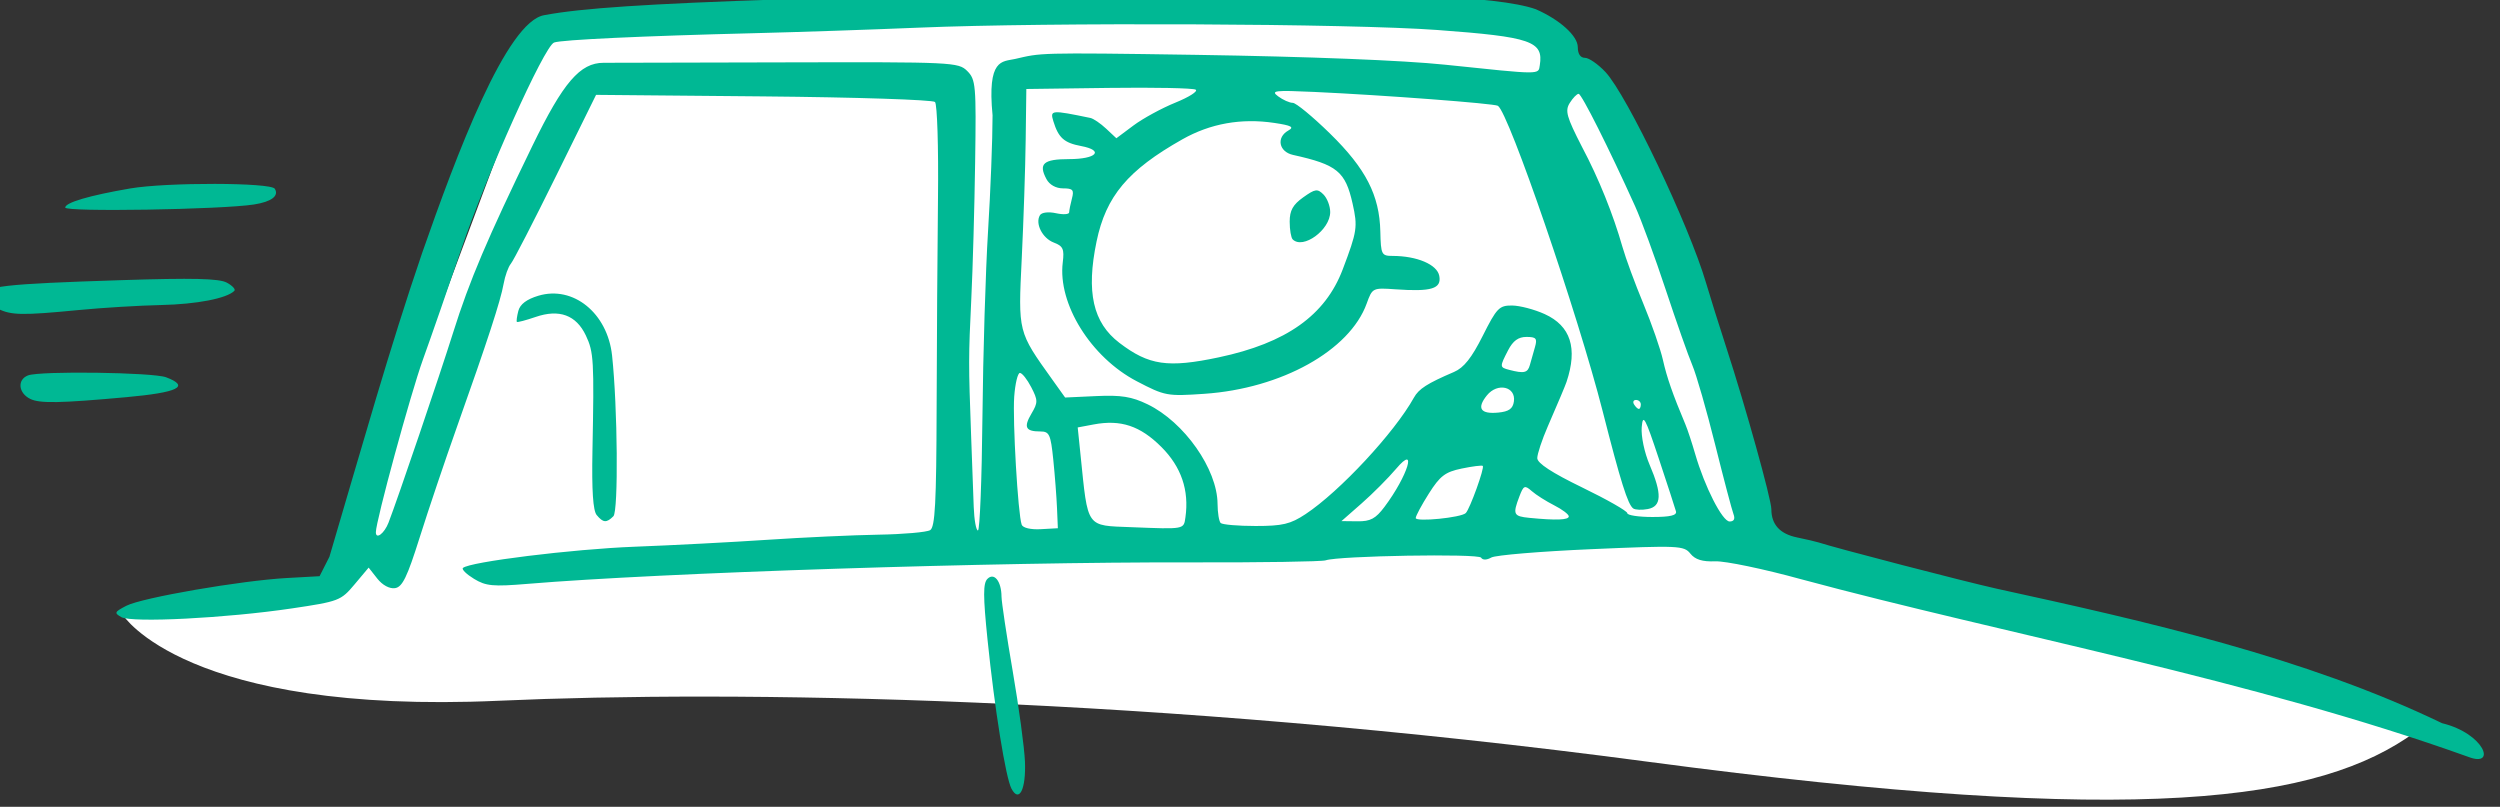 <?xml version="1.0" ?><svg height="112.806mm" viewBox="0 0 349.536 112.806" width="349.536mm" xmlns="http://www.w3.org/2000/svg">
    <rect x="0" y="0" width="349.536" height="112.806" fill="#333333" stroke="none"/>
    <path color="#000" d="m 15307.686,7179.335 103.983,-15.462 101.086,-270.494 c 165.314,-5.641 333.492,-17.868 487.45,2.607 63.01,63.629 73.484,167.141 108.678,251.886 0,0 229.199,31.92 311.529,88.303 -46.265,33.552 -132.262,46.322 -372.591,14.319 -240.329,-32.003 -444.632,-34.66 -557.695,-29.588 -152.15,6.825 -182.44,-41.57 -182.44,-41.57 z" fill="#FFFFFF" overflow="visible" paint-order="fill markers stroke" transform="translate(-46.236,-119.471) matrix(0.288,0,0,0.288,-4345.179,-1862.175)"/>
    <path d="m 15739.012,7263.603 c -2.824,-5.323 -8.21,-38.833 -11.634,-72.38 -2.164,-21.196 -2.174,-27.36 -0.05,-29.485 3.279,-3.278 6.79,1.144 6.842,8.617 0.03,2.631 2.471,18.94 5.449,36.243 2.978,17.303 5.647,37.018 5.931,43.811 0.562,13.443 -2.804,20.235 -6.539,13.194 z m 707.299,-15.432 c -104.84,-37.624 -224.877,-59.524 -324.109,-86.302 -17.982,-4.948 -36.661,-8.841 -41.51,-8.652 -6.285,0.246 -9.761,-0.83 -12.108,-3.749 -3.119,-3.88 -5.634,-3.992 -48.092,-2.149 -24.641,1.07 -46.477,2.89 -48.524,4.044 -2.278,1.284 -4.21,1.311 -4.978,0.07 -1.275,-2.064 -69.225,-0.898 -75.437,1.295 -1.803,0.636 -31.306,1.087 -65.562,1.001 -95.327,-0.239 -256.85,4.994 -321.96,10.431 -16.717,1.396 -20.163,1.073 -25.925,-2.431 -3.654,-2.223 -6.087,-4.599 -5.405,-5.281 2.95,-2.949 53.294,-9.182 83.392,-10.324 18.03,-0.684 47.041,-2.197 64.469,-3.362 17.429,-1.165 41.659,-2.283 53.843,-2.485 12.184,-0.202 23.494,-1.195 25.132,-2.208 2.385,-1.474 3.009,-13.28 3.133,-59.287 0.09,-31.596 0.383,-77.505 0.664,-102.021 0.279,-24.516 -0.376,-45.458 -1.455,-46.538 -1.081,-1.08 -38.545,-2.301 -83.253,-2.713 l -81.288,-0.749 -19.543,39.638 c -10.748,21.801 -20.562,40.849 -21.81,42.327 -1.247,1.479 -2.841,5.904 -3.541,9.834 -1.459,8.195 -7.729,27.412 -22.652,69.43 -5.763,16.227 -13.884,40.321 -18.048,53.542 -6.106,19.393 -8.426,24.168 -12.003,24.705 -2.661,0.399 -6.108,-1.462 -8.618,-4.654 l -4.185,-5.32 -6.844,8.152 c -6.634,7.901 -7.572,8.261 -30.488,11.669 -31.731,4.72 -77.644,7.062 -82.72,4.221 -3.593,-2.01 -3.368,-2.519 2.429,-5.516 7.612,-3.936 55.635,-12.237 77.961,-13.475 l 15.838,-0.879 4.789,-9.451 c 15.904,-53.817 29.224,-101.345 45.004,-147.468 16.507,-47.212 40.942,-112.753 59.478,-115.475 17.793,-3.357 50.059,-5.494 115.826,-7.671 130.016,-0.604 327.595,-8.64 365.356,4.826 11.612,5.051 20.369,12.955 20.369,18.386 0,3.312 1.27,5.204 3.493,5.204 1.923,0 6.401,3.111 9.954,6.914 10.513,11.255 40.565,74.258 48.823,102.356 1.943,6.611 6.415,20.876 9.939,31.7 9.208,28.283 21.763,73.367 21.763,78.146 0,7.448 4.155,12.008 12.507,13.726 4.54,0.934 9.238,2.025 10.44,2.425 7.947,2.643 71.058,19.033 86.324,22.418 72.785,15.917 149.649,33.206 216.345,65.332 20.635,4.997 26.639,21.694 12.787,16.366 z m -1009.719,-113.741 c 4.487,-11.628 24.941,-71.808 31.383,-92.334 7.862,-25.051 16.6,-45.631 38.51,-90.694 14.932,-30.712 23.091,-40.212 34.533,-40.205 2.281,0 41.94,-0.091 88.13,-0.206 81.457,-0.203 84.116,-0.077 88.392,4.2 4.147,4.147 4.375,6.787 3.828,44.349 -0.319,21.967 -1.155,51.742 -1.859,66.165 -1.373,28.196 -1.378,31.736 -0.09,66.655 0.464,12.621 1.031,28.11 1.26,34.42 0.229,6.31 1.153,11.468 2.055,11.462 0.901,-0.01 1.882,-24.838 2.179,-55.182 0.298,-30.344 1.522,-70.906 2.721,-90.137 1.2,-19.232 2.187,-44.536 2.193,-56.233 -2.668,-27.651 4.639,-25.946 10.936,-27.356 12.715,-2.905 9.828,-3.196 87.963,-1.992 54.604,0.842 100.394,2.654 120.743,4.779 47.22,4.931 45.279,4.92 46.023,0.252 1.857,-11.66 -4.186,-13.738 -49.72,-17.098 -42.52,-3.137 -188.326,-3.79 -251.995,-1.128 -22.837,0.955 -58.733,2.163 -79.767,2.684 -54.113,1.342 -93.544,3.183 -97.061,4.533 -4.792,1.839 -32.898,64.421 -45.045,100.299 -6.104,18.03 -14.47,42.124 -18.592,53.542 -6.042,16.744 -22.876,78.476 -22.876,83.892 0,3.723 4.129,0.592 6.159,-4.671 z m 324.52,-7.103 c -0.225,-5.409 -1.041,-15.98 -1.813,-23.493 -1.264,-12.299 -1.894,-13.659 -6.329,-13.659 -7.157,0 -8.164,-2.054 -4.254,-8.674 3.179,-5.382 3.17,-6.457 -0.114,-12.806 -1.971,-3.812 -4.447,-6.931 -5.502,-6.931 -1.055,0 -2.298,5.163 -2.762,11.473 -0.847,11.508 1.819,57.238 3.625,62.197 0.567,1.556 4.378,2.456 9.261,2.185 l 8.297,-0.46 z m 62.344,4.553 c 1.866,-13.146 -2.011,-24.511 -11.645,-34.146 -10.299,-10.298 -19.718,-13.437 -32.902,-10.963 l -7.744,1.453 1.39,13.542 c 3.662,35.699 2.466,34.008 24.695,34.883 25.891,1.019 25.371,1.114 26.206,-4.769 z m 58.302,-1.562 c 16.564,-10.947 43.195,-39.576 52.627,-56.575 2.362,-4.258 6.477,-6.893 19.452,-12.448 4.775,-2.045 8.568,-6.814 13.963,-17.559 6.777,-13.495 7.987,-14.747 14.205,-14.704 3.739,0.026 10.87,1.897 15.846,4.156 12.632,5.736 16.116,16.554 10.611,32.947 -0.642,1.91 -3.83,9.48 -9.089,21.58 -2.808,6.46 -5.106,13.391 -5.106,15.403 0,2.469 7.104,7.106 21.854,14.266 12.019,5.835 21.854,11.443 21.854,12.461 0,1.019 5.481,1.852 12.18,1.852 8.678,0 11.969,-0.785 11.447,-2.732 -0.403,-1.502 -4.163,-13.058 -8.355,-25.678 -6.652,-20.024 -7.706,-21.957 -8.276,-15.181 -0.366,4.359 1.311,12.348 3.825,18.211 6.106,14.246 5.871,20.233 -0.845,21.517 -2.928,0.559 -6.129,0.428 -7.115,-0.292 -2.627,-1.919 -6.088,-12.941 -14.822,-47.203 -11.989,-47.027 -45.612,-145.036 -50.864,-148.26 -1.838,-1.128 -55.462,-5.181 -89.06,-6.731 -19.395,-0.894 -21.377,-0.653 -17.612,2.141 2.333,1.732 5.521,3.149 7.086,3.149 1.564,0 9.691,6.699 18.059,14.888 17.421,17.045 24.05,29.95 24.458,47.614 0.257,11.202 0.563,11.803 5.994,11.815 11.845,0.025 21.57,4.182 22.618,9.667 1.196,6.255 -3.747,7.779 -21.218,6.545 -11.13,-0.786 -11.264,-0.72 -14.032,6.934 -8.244,22.8 -41.394,41.233 -78.756,43.793 -18.155,1.244 -19.139,1.061 -32.854,-6.095 -22.244,-11.607 -38.42,-37.589 -35.925,-57.703 0.803,-6.479 0.155,-7.912 -4.36,-9.628 -5.546,-2.109 -9.172,-9.305 -6.702,-13.302 0.833,-1.347 4.126,-1.743 7.791,-0.939 3.491,0.767 6.361,0.579 6.377,-0.418 0.03,-0.997 0.623,-4.026 1.348,-6.73 1.117,-4.17 0.46,-4.917 -4.324,-4.917 -3.456,0 -6.573,-1.74 -8.045,-4.492 -4.01,-7.491 -1.499,-9.713 10.973,-9.713 13.355,0 17.2,-4.214 5.797,-6.353 -8.207,-1.54 -10.95,-3.996 -13.411,-12.003 -1.695,-5.518 -1.124,-5.57 17.966,-1.625 1.477,0.305 4.919,2.648 7.65,5.206 l 4.963,4.651 8.303,-6.201 c 4.566,-3.411 13.735,-8.406 20.374,-11.101 6.641,-2.695 11.064,-5.523 9.831,-6.285 -1.234,-0.762 -20.237,-1.147 -42.229,-0.855 l -39.987,0.53 -0.315,24.667 c -0.173,13.567 -1.031,39.419 -1.906,57.448 -1.756,36.214 -1.933,35.51 14.834,58.964 l 6.219,8.7 15.168,-0.701 c 12.047,-0.557 17.162,0.265 24.865,3.994 17.794,8.614 33.864,31.478 33.967,48.33 0.03,4.307 0.704,8.487 1.505,9.288 0.801,0.801 8.441,1.457 16.976,1.457 13.099,0 16.877,-0.897 24.222,-5.751 z m 38.341,-3.537 c 11.323,-15.094 16.161,-30.891 5.672,-18.518 -3.848,4.539 -11.401,12.119 -16.784,16.844 l -9.785,8.591 7.784,0.093 c 6.289,0.076 8.808,-1.272 13.113,-7.009 z m 39.461,3.007 c 2.012,-2.036 9.251,-22.12 8.251,-22.894 -0.474,-0.367 -5.108,0.217 -10.298,1.299 -7.944,1.656 -10.45,3.566 -15.844,12.071 -3.524,5.557 -6.408,10.929 -6.408,11.937 0,2.002 22.105,-0.194 24.299,-2.414 z m 50.005,1.603 c 0,-0.971 -3.196,-3.384 -7.102,-5.363 -3.907,-1.979 -8.799,-5.084 -10.872,-6.901 -3.431,-3.006 -3.97,-2.774 -6.01,2.591 -3.323,8.742 -2.904,9.638 4.861,10.402 13.042,1.283 19.123,1.051 19.123,-0.73 z m 79.962,-1.065 c -0.751,-1.957 -4.759,-17.159 -8.908,-33.782 -4.148,-16.623 -9.13,-33.953 -11.071,-38.511 -1.942,-4.558 -7.76,-21.072 -12.929,-36.698 -5.169,-15.626 -11.842,-33.819 -14.827,-40.43 -12.752,-28.235 -26.014,-54.635 -27.446,-54.635 -0.849,0 -2.784,1.985 -4.299,4.41 -2.383,3.817 -1.589,6.684 5.91,21.308 8.213,15.427 15.213,32.983 19.658,48.586 1.531,5.409 6.097,17.815 10.145,27.569 4.049,9.754 8.33,22.055 9.514,27.336 1.904,8.497 4.747,16.645 10.96,31.419 1.011,2.404 3.121,8.796 4.688,14.205 4.618,15.94 13.205,32.781 16.714,32.781 2.11,0 2.776,-1.252 1.891,-3.558 z m -106.606,-54.714 c 1.033,-7.253 -7.97,-9.295 -13.092,-2.97 -5.085,6.278 -3.15,9.21 5.521,8.368 5.145,-0.499 7.069,-1.871 7.571,-5.399 z m 61.61,1.451 c 0,-1.202 -1.041,-2.186 -2.314,-2.186 -1.273,0 -1.706,0.984 -0.964,2.186 0.743,1.202 1.785,2.185 2.314,2.185 0.531,0 0.964,-0.984 0.964,-2.185 z m -53.862,-19.122 c 0.585,-2.103 1.702,-6.037 2.48,-8.741 1.2,-4.181 0.58,-4.917 -4.142,-4.917 -3.941,0 -6.524,1.873 -8.89,6.448 -4.172,8.07 -4.159,8.314 0.491,9.529 7.253,1.895 8.997,1.494 10.061,-2.318 z m -150.984,-3.756 c 32.77,-6.944 51.674,-20.363 60.129,-42.684 7.026,-18.55 7.335,-20.606 4.794,-31.945 -3.498,-15.609 -7.518,-18.895 -28.9,-23.629 -6.919,-1.532 -8.256,-8.514 -2.272,-11.863 2.943,-1.647 1.505,-2.426 -6.766,-3.666 -16.084,-2.412 -31.051,0.252 -44.703,7.957 -26.44,14.922 -37.091,27.604 -41.653,49.595 -5.102,24.596 -1.764,39.411 11.09,49.215 14.324,10.925 23.535,12.264 48.281,7.021 z m 35.841,-57.254 c -0.801,-0.801 -1.457,-4.668 -1.457,-8.593 0,-5.435 1.564,-8.249 6.561,-11.807 5.827,-4.15 6.926,-4.306 9.835,-1.398 1.8,1.801 3.273,5.631 3.273,8.513 0,8.671 -13.198,18.299 -18.212,13.285 z m -337.887,133.821 c -1.778,-2.142 -2.425,-11.978 -2.051,-31.142 0.859,-44.003 0.634,-47.945 -3.203,-56.03 -4.71,-9.926 -12.91,-12.94 -24.433,-8.978 -4.682,1.609 -8.757,2.682 -9.056,2.383 -0.299,-0.299 0.03,-2.708 0.715,-5.353 0.843,-3.226 4.047,-5.645 9.728,-7.348 16.912,-5.067 33.555,8.428 35.771,29.001 2.697,25.046 3.117,75.57 0.648,78.039 -3.342,3.341 -4.965,3.227 -8.119,-0.572 z m -274.937,-56.355 c -5.835,-2.816 -6.48,-9.38 -1.125,-11.435 5.856,-2.247 60.706,-1.494 67.057,0.921 11.76,4.471 5.944,7.355 -19.492,9.665 -31.971,2.904 -41.81,3.083 -46.44,0.849 z m -15.825,-43.862 c -2.994,-1.515 -5.745,-4.318 -6.113,-6.229 -0.894,-4.639 8.703,-5.738 66.296,-7.587 34.523,-1.108 47.244,-0.809 50.998,1.2 2.75,1.472 4.407,3.271 3.68,3.997 -3.678,3.679 -18.299,6.511 -35.537,6.883 -10.584,0.229 -28.588,1.322 -40.006,2.429 -27.511,2.667 -32.862,2.573 -39.318,-0.693 z m 32.762,-49.044 c 0,-2.432 11.674,-5.869 31.543,-9.284 17.623,-3.03 68.298,-2.924 70.196,0.146 2.149,3.478 -1.612,6.318 -10.117,7.64 -15.875,2.468 -91.622,3.706 -91.622,1.498 z" fill="#00B894" transform="translate(-46.236,-119.471) matrix(0.288,0,0,0.288,-4345.179,-1862.175)"/>
</svg>